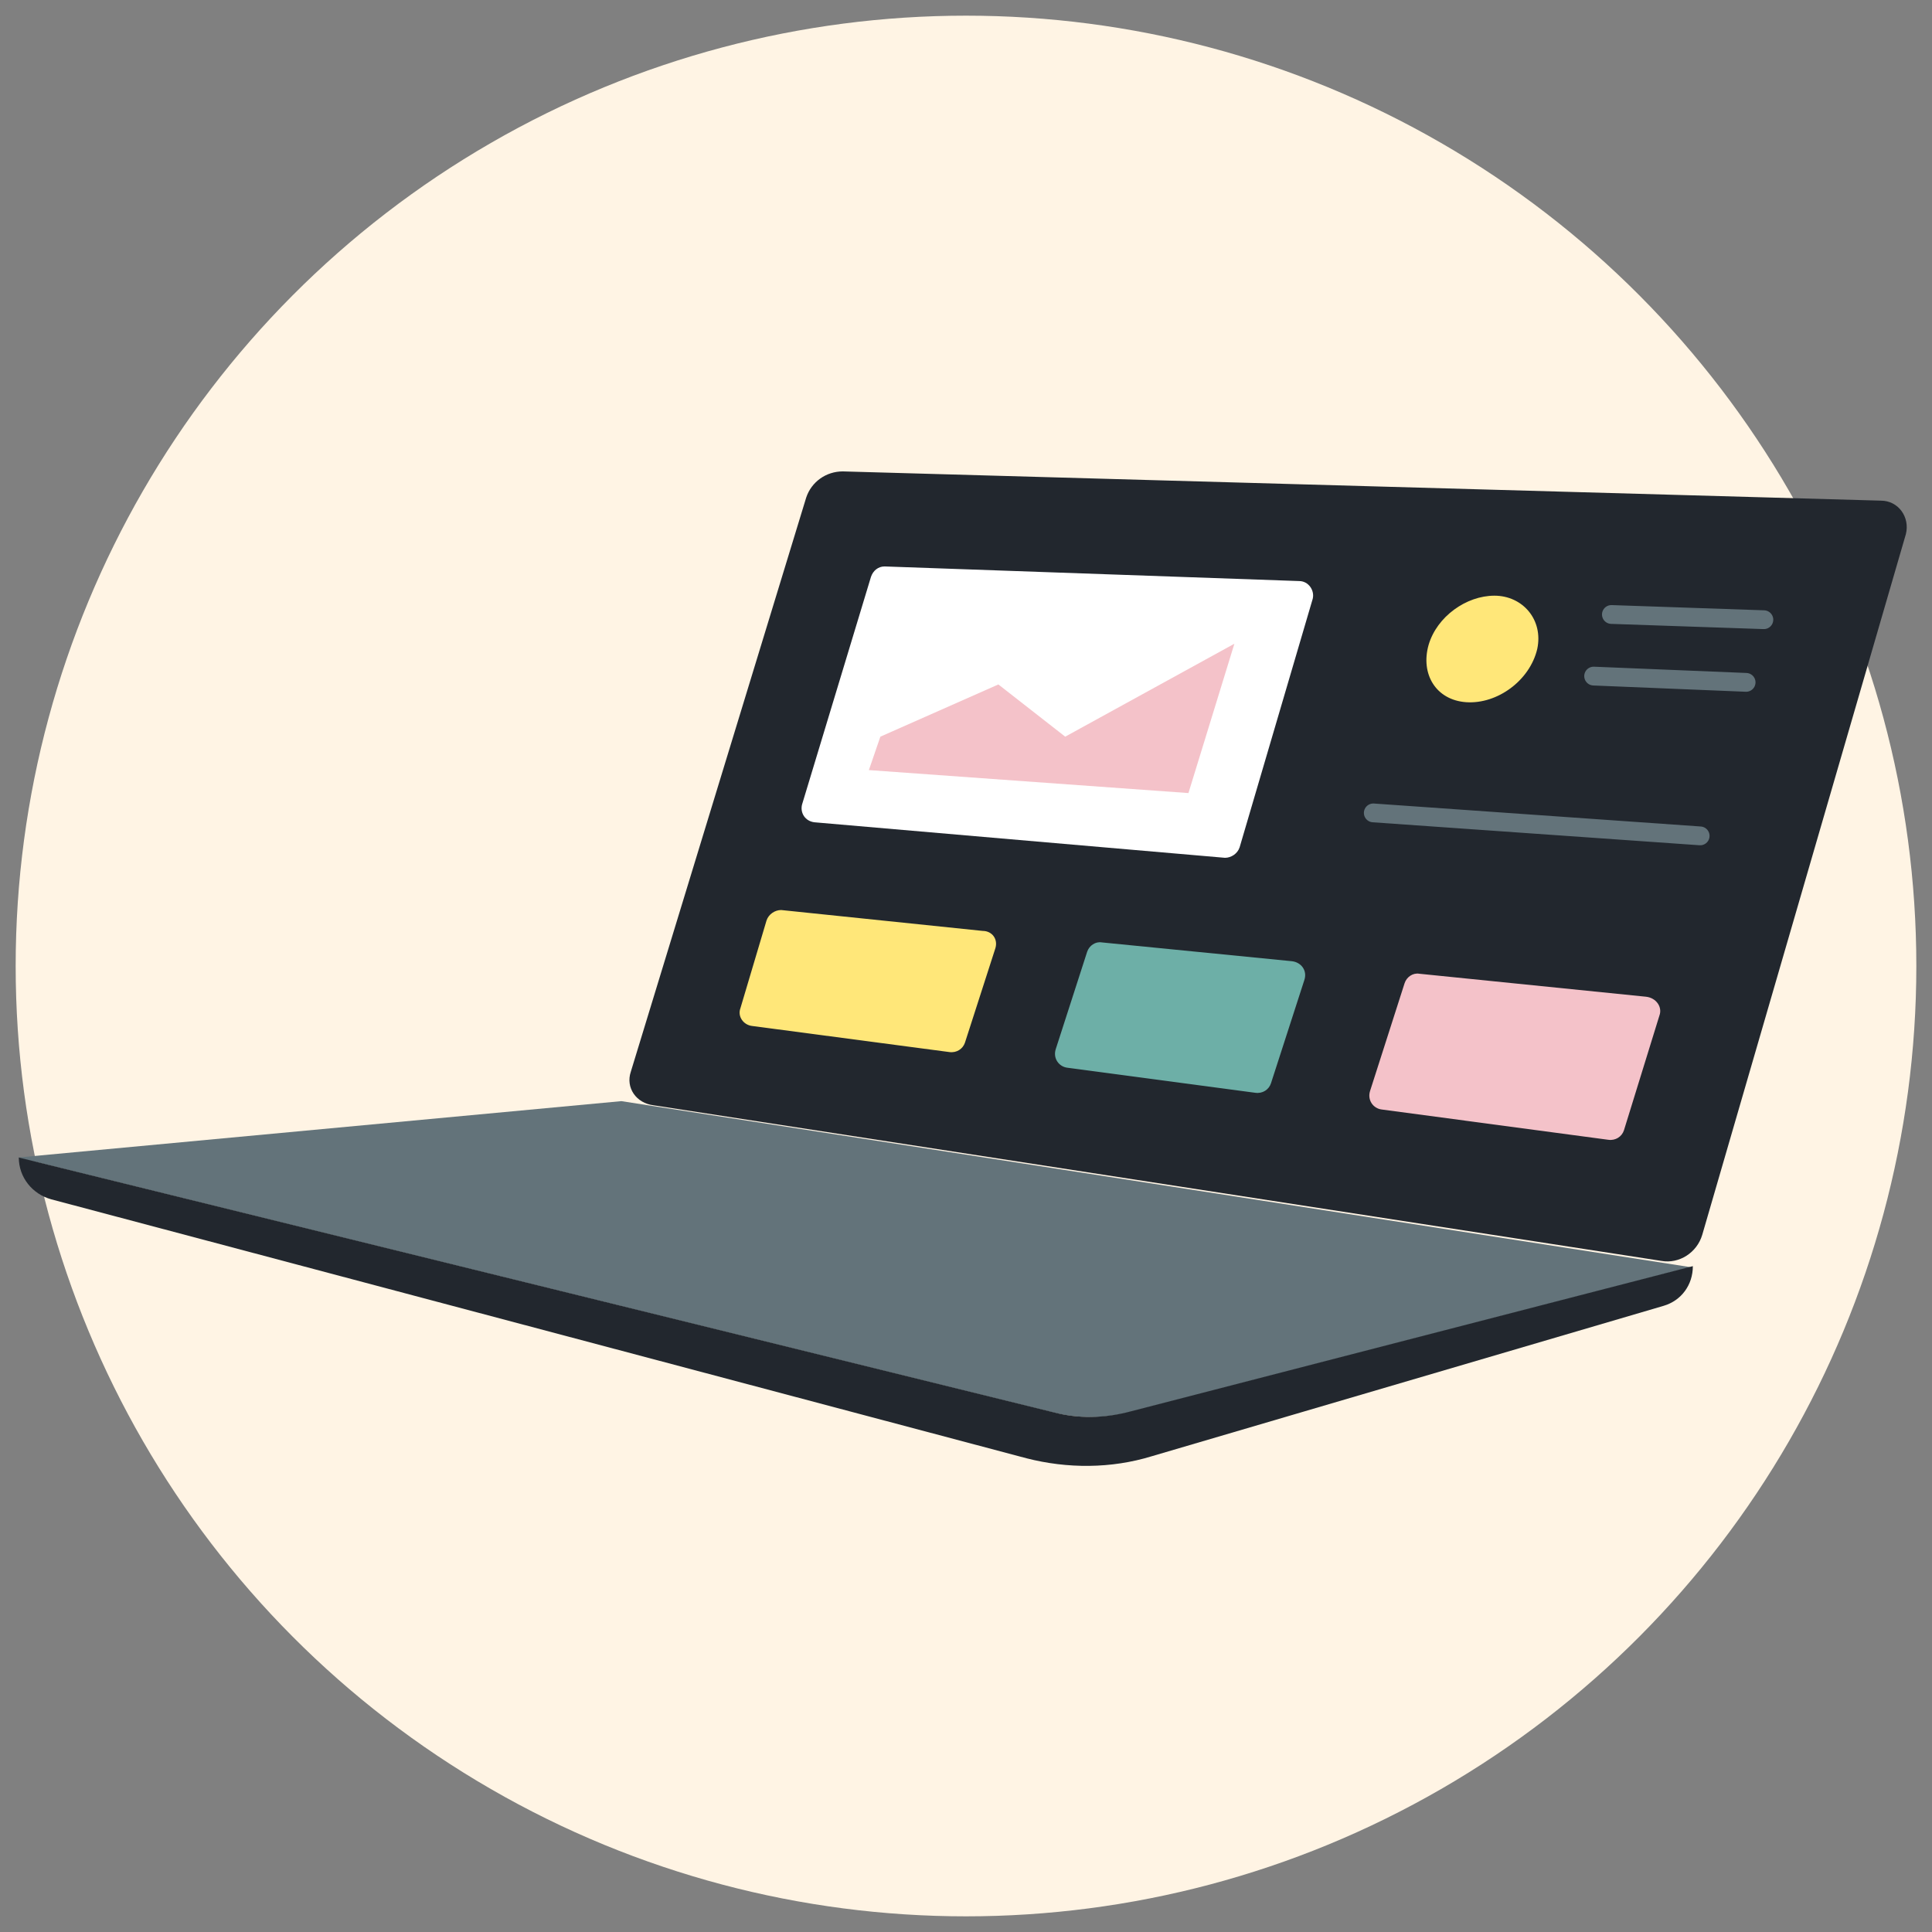 <?xml version="1.0" encoding="UTF-8"?>
<svg xmlns="http://www.w3.org/2000/svg" version="1.1" viewBox="0 0 185 185">
  <rect x="0" y="0" width="185" height="185" fill="#808080" stroke="none"/>
  <defs>
    <style>
      .cls-1 {
        fill: #fff4e4;
      }

      .cls-2 {
        fill: #fff;
      }

      .cls-3 {
        fill: #22272e;
      }

      .cls-4 {
        fill: #f4c2c9;
      }

      .cls-5 {
        fill: #63737a;
      }

      .cls-6 {
        fill: none;
        stroke: #63737a;
        stroke-linecap: round;
        stroke-linejoin: round;
        stroke-width: 1.8px;
      }

      .cls-7 {
        fill: #ffe779;
      }

      .cls-8 {
        fill: #6dafa7;
      }
    </style>
  </defs>
  <!-- Generator: Adobe Illustrator 28.7.1, SVG Export Plug-In . SVG Version: 1.2.0 Build 142)  -->
  <g>
    <g id="Content">
      <g id="Camada_4">
        <g>
          <circle class="cls-1" cx="92.5" cy="92.5" r="91"/>
          <g>
            <path class="cls-3" d="M60.4,102.64l16.8-55c.5-1.5,1.9-2.5,3.5-2.5l99.4,2.8c1.7,0,2.8,1.6,2.4,3.2l-19.5,67.1c-.5,1.7-2.2,2.8-3.9,2.5l-96.5-14.9c-1.7-.2-2.7-1.7-2.2-3.2Z"/>
            <path class="cls-5" d="M59.5,105.44L1.7,110.84l99.1,24.4c2.4.6,4.9.6,7.3,0l53.8-13.9-102.4-15.9Z"/>
            <path class="cls-3" d="M100.9,135.24L1.8,110.84h0c0,1.9,1.3,3.5,3.1,4l93.4,24.8c3.9,1,8.1,1,12-.2l49-14.4c1.7-.5,2.8-2,2.8-3.8h0l-53.8,13.9c-2.6.7-5.1.7-7.4.1Z"/>
            <g>
              <g>
                <path class="cls-2" d="M125.7,57.34l-7,23.8c-.2.6-.8,1-1.4,1l-39.3-3.4c-.9-.1-1.4-.9-1.2-1.7l6.6-21.8c.2-.6.7-1,1.3-1l39.7,1.4c.9,0,1.5.9,1.3,1.7Z"/>
                <polygon class="cls-4" points="118.2 61.64 113.8 75.94 83.2 73.74 84.3 70.54 95.6 65.54 102 70.54 118.2 61.64"/>
              </g>
              <g>
                <path class="cls-7" d="M95.3,90.84l-2.9,9c-.2.6-.8,1-1.5.9l-18.9-2.5c-.8-.1-1.4-.9-1.1-1.7l2.5-8.4c.2-.6.8-1,1.4-1l19.3,2c.9,0,1.5.8,1.2,1.7Z"/>
                <path class="cls-8" d="M124.9,93.84l-3.2,9.9c-.2.6-.8,1-1.5.9l-18-2.4c-.8-.1-1.4-.9-1.1-1.8l3-9.3c.2-.6.8-1,1.4-.9l18.2,1.8c.9.1,1.5.9,1.2,1.8Z"/>
                <path class="cls-4" d="M158.9,97.24l-3.4,11c-.2.6-.8,1-1.5.9l-21.7-2.9c-.8-.1-1.4-.9-1.1-1.8l3.3-10.3c.2-.6.8-1,1.4-.9l21.7,2.2c1,.1,1.6,1,1.3,1.8Z"/>
              </g>
              <path class="cls-7" d="M147.2,62.14c-.7,3-3.8,5.3-6.8,5.1-2.9-.2-4.4-2.7-3.6-5.5.8-2.7,3.6-4.7,6.3-4.7s4.7,2.3,4.1,5.1Z"/>
              <g>
                <line class="cls-6" x1="154.3" y1="58.84" x2="168.9" y2="59.34"/>
                <line class="cls-6" x1="131.5" y1="77.84" x2="162.8" y2="80.04"/>
                <line class="cls-6" x1="152.6" y1="64.74" x2="167.2" y2="65.34"/>
              </g>
            </g>
          </g>
        </g>
      </g>
    </g>
  </g>
</svg>